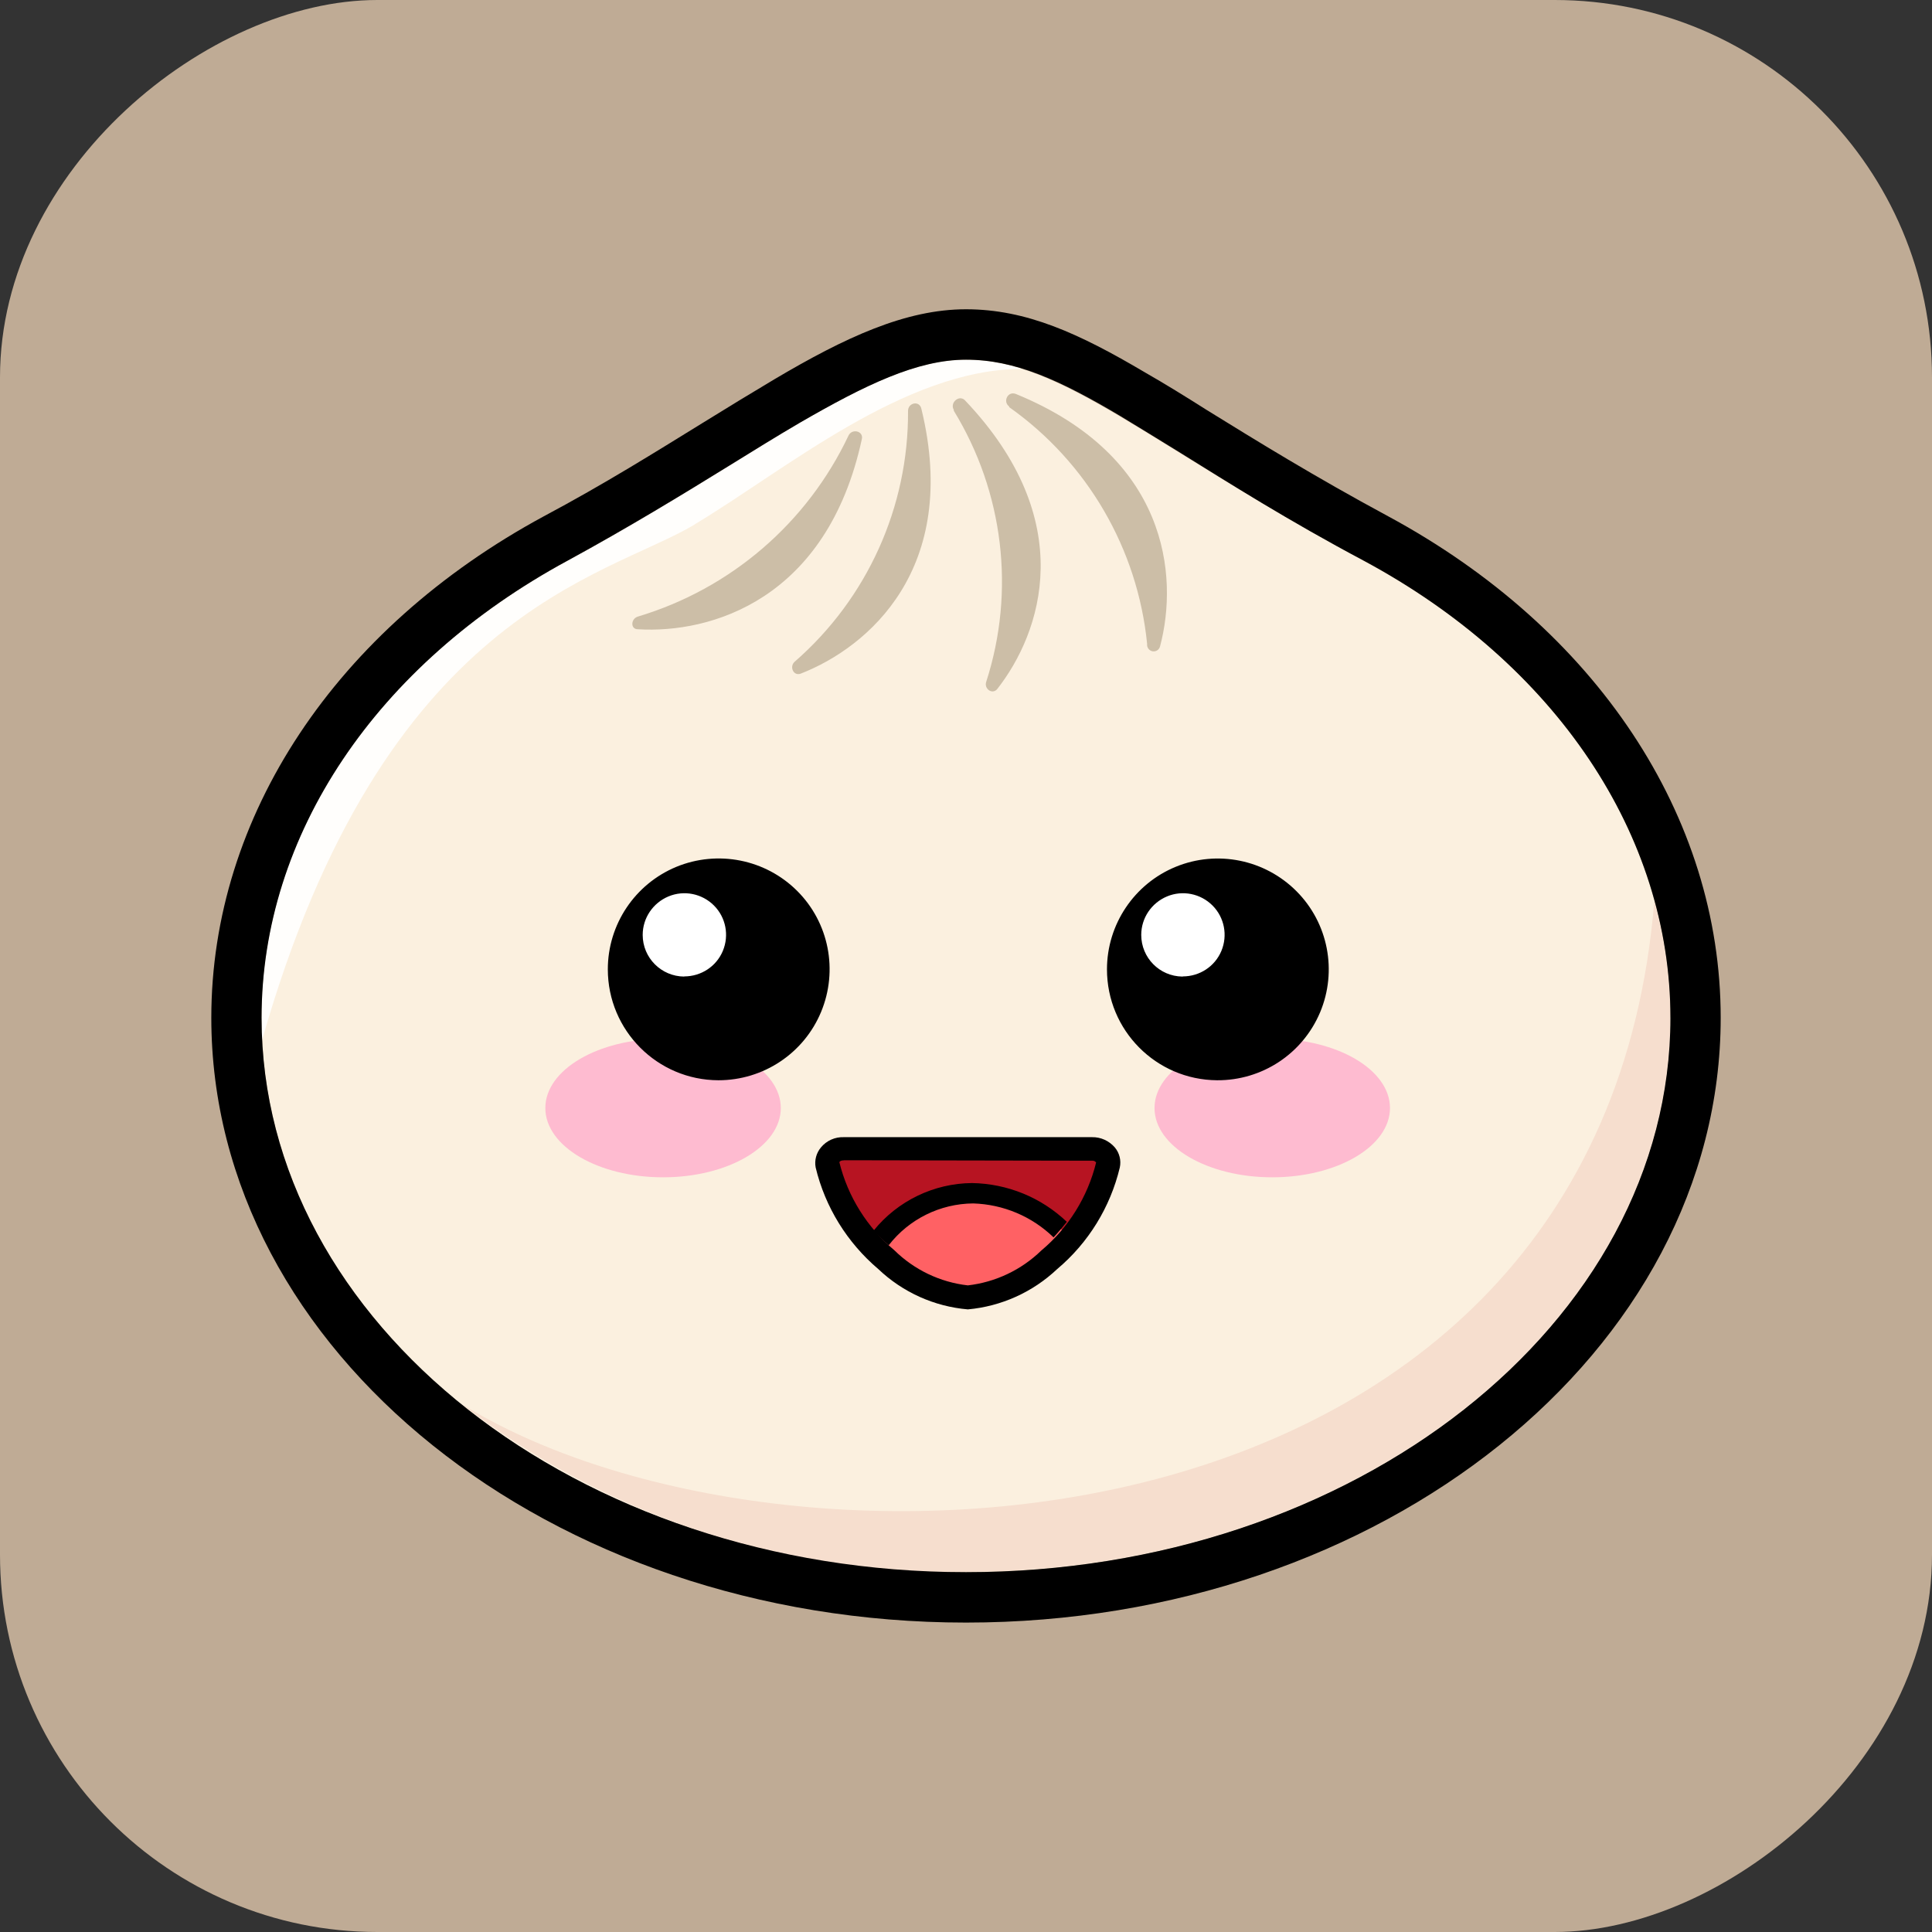 <?xml version="1.0" encoding="UTF-8"?><svg id="a" xmlns="http://www.w3.org/2000/svg" viewBox="0 0 128 128"><rect x="0" y="0" width="128" height="128" fill="#333333" stroke="none"/><defs><style>.b{fill:#fff;}.c{fill:#f6dece;}.d{fill:#bfab95;}.e{fill:#febbd0;}.f{fill:#fbf0df;}.g{fill:#b71422;}.h{fill:#ccbea7;}.i{fill:#ff6164;}.j{fill:#fffefc;}</style></defs><rect class="d" x="0" y="0" width="128" height="128" rx="25" ry="25" transform="translate(128 0) rotate(90)"/><path class="f" d="m110.67,67.43c0,20.28-20.89,36.72-46.67,36.72s-46.67-16.44-46.67-36.72c0-12.57,8-23.68,20.29-30.27,12.29-6.59,19.95-13.33,26.37-13.33s11.92,5.51,26.37,13.33c12.29,6.59,20.29,17.69,20.29,30.27Z"/><path class="c" d="m110.67,67.43c0-2.61-.37-5.2-1.07-7.71-3.64,44.4-57.8,46.53-79.09,33.25,9.57,7.42,21.38,11.36,33.49,11.17,25.73,0,46.67-16.47,46.67-36.72Z"/><path class="j" d="m46.04,34.73c5.96-3.57,13.88-10.28,21.67-10.29-1.2-.39-2.45-.59-3.71-.6-3.23,0-6.67,1.67-11,4.17-1.51.88-3.07,1.85-4.72,2.87-3.11,1.92-6.67,4.09-10.67,6.27-12.69,6.87-20.28,18.19-20.28,30.29v1.59c8.08-28.55,22.76-30.72,28.71-34.29Z"/><path class="h" d="m60.16,27.21c.04,6.37-2.7,12.44-7.51,16.63-.37.33-.08.97.4.79,4.49-1.75,10.56-6.97,8-17.52-.11-.6-.89-.44-.89.11Zm3.03,0c3.3,5.39,4.09,11.95,2.15,17.96-.16.47.41.87.73.48,2.92-3.73,5.47-11.15-2.16-19.15-.39-.35-.99.19-.72.65v.05Zm3.68-.23c5.17,3.66,8.5,9.38,9.13,15.68-.03.23.13.45.36.49.23.04.45-.11.5-.34,1.23-4.65.53-12.59-9.56-16.71-.53-.21-.88.51-.44.83v.05Zm-24.61,13.87c6.15-1.84,11.22-6.2,13.96-12,.24-.48,1-.29.88.24-2.31,10.67-10.03,12.89-14.83,12.6-.51.01-.49-.69-.01-.84Z"/><path d="m64,107.5c-27.57,0-50-17.97-50-40.07,0-13.33,8.24-25.77,22.04-33.23,4-2.13,7.43-4.28,10.48-6.16,1.68-1.04,3.27-2.01,4.8-2.92,4.68-2.77,8.68-4.63,12.68-4.63s7.49,1.6,11.87,4.19c1.33.76,2.67,1.59,4.09,2.49,3.32,2.05,7.07,4.37,12,7.03,13.8,7.45,22.04,19.88,22.04,33.23,0,22.09-22.43,40.07-50,40.07Zm0-83.67c-3.23,0-6.67,1.67-11,4.17-1.51.88-3.07,1.85-4.72,2.87-3.11,1.92-6.67,4.09-10.67,6.27-12.69,6.87-20.28,18.19-20.28,30.29,0,20.25,20.93,36.73,46.67,36.73s46.67-16.48,46.67-36.73c0-12.11-7.59-23.43-20.29-30.27-5.04-2.67-8.97-5.17-12.16-7.15-1.45-.89-2.79-1.72-4-2.45-4.04-2.4-6.99-3.73-10.21-3.73Z"/><path class="g" d="m73.4,77.17c-.6,2.45-1.96,4.65-3.89,6.28-1.45,1.41-3.33,2.29-5.33,2.51-2.07-.18-4.01-1.07-5.51-2.51-1.91-1.64-3.26-3.83-3.84-6.28-.04-.29.06-.59.27-.8.21-.21.5-.31.8-.28h16.45c.29-.03.58.07.79.28.21.21.3.5.26.8h0Z"/><path class="i" d="m58.67,83.55c1.49,1.44,3.43,2.33,5.49,2.53,2.06-.21,3.99-1.1,5.48-2.53.48-.44.92-.92,1.33-1.43-1.66-1.88-4.02-3-6.53-3.08-2.7.06-5.19,1.45-6.67,3.71.31.28.57.55.89.8Z"/><path d="m58.88,82.5c1.34-1.73,3.4-2.75,5.59-2.77,2,.06,3.9.86,5.33,2.25.31-.33.6-.68.88-1.03-1.7-1.62-3.94-2.53-6.28-2.57-2.53.02-4.93,1.18-6.52,3.15.32.34.65.67,1,.97h0Z"/><path d="m64.12,86.75c-2.22-.19-4.31-1.13-5.93-2.67-2.06-1.75-3.52-4.1-4.15-6.73-.09-.47.04-.96.35-1.33.37-.45.93-.7,1.51-.68h16.45c.58-.01,1.13.24,1.51.68.31.37.43.86.33,1.33h0c-.63,2.63-2.08,4.99-4.15,6.73-1.62,1.53-3.7,2.47-5.92,2.67h0Zm-8.23-9.87c-.21,0-.27.09-.28.12.56,2.28,1.84,4.32,3.64,5.83,1.32,1.3,3.03,2.12,4.87,2.33,1.83-.21,3.54-1.02,4.87-2.31,1.8-1.51,3.07-3.55,3.63-5.83-.06-.09-.16-.13-.27-.12l-16.45-.03Z"/><ellipse class="e" cx="84.29" cy="73.41" rx="7.8" ry="4.59"/><ellipse class="e" cx="43.93" cy="73.41" rx="7.8" ry="4.59"/><path d="m47.6,71.57c2.97,0,5.66-1.78,6.8-4.53s.52-5.91-1.58-8.01c-2.1-2.1-5.26-2.73-8.01-1.6-2.75,1.14-4.54,3.82-4.54,6.79,0,4.05,3.28,7.34,7.33,7.35h0Zm33.03,0c2.98.02,5.67-1.75,6.83-4.5,1.15-2.74.54-5.91-1.56-8.02-2.1-2.11-5.26-2.75-8.01-1.62s-4.55,3.82-4.55,6.79c0,4.04,3.25,7.32,7.29,7.35h0Z"/><path class="b" d="m45.33,64.69c1.12,0,2.13-.66,2.56-1.69s.2-2.22-.59-3.01-1.98-1.03-3.01-.6c-1.03.43-1.71,1.43-1.71,2.55,0,1.52,1.23,2.75,2.75,2.76Zm33.03,0c1.12,0,2.13-.66,2.56-1.69.43-1.03.2-2.22-.59-3.01-.79-.79-1.98-1.03-3.01-.6-1.03.43-1.71,1.43-1.71,2.55,0,1.51,1.21,2.74,2.72,2.76h.03Z"/></svg>